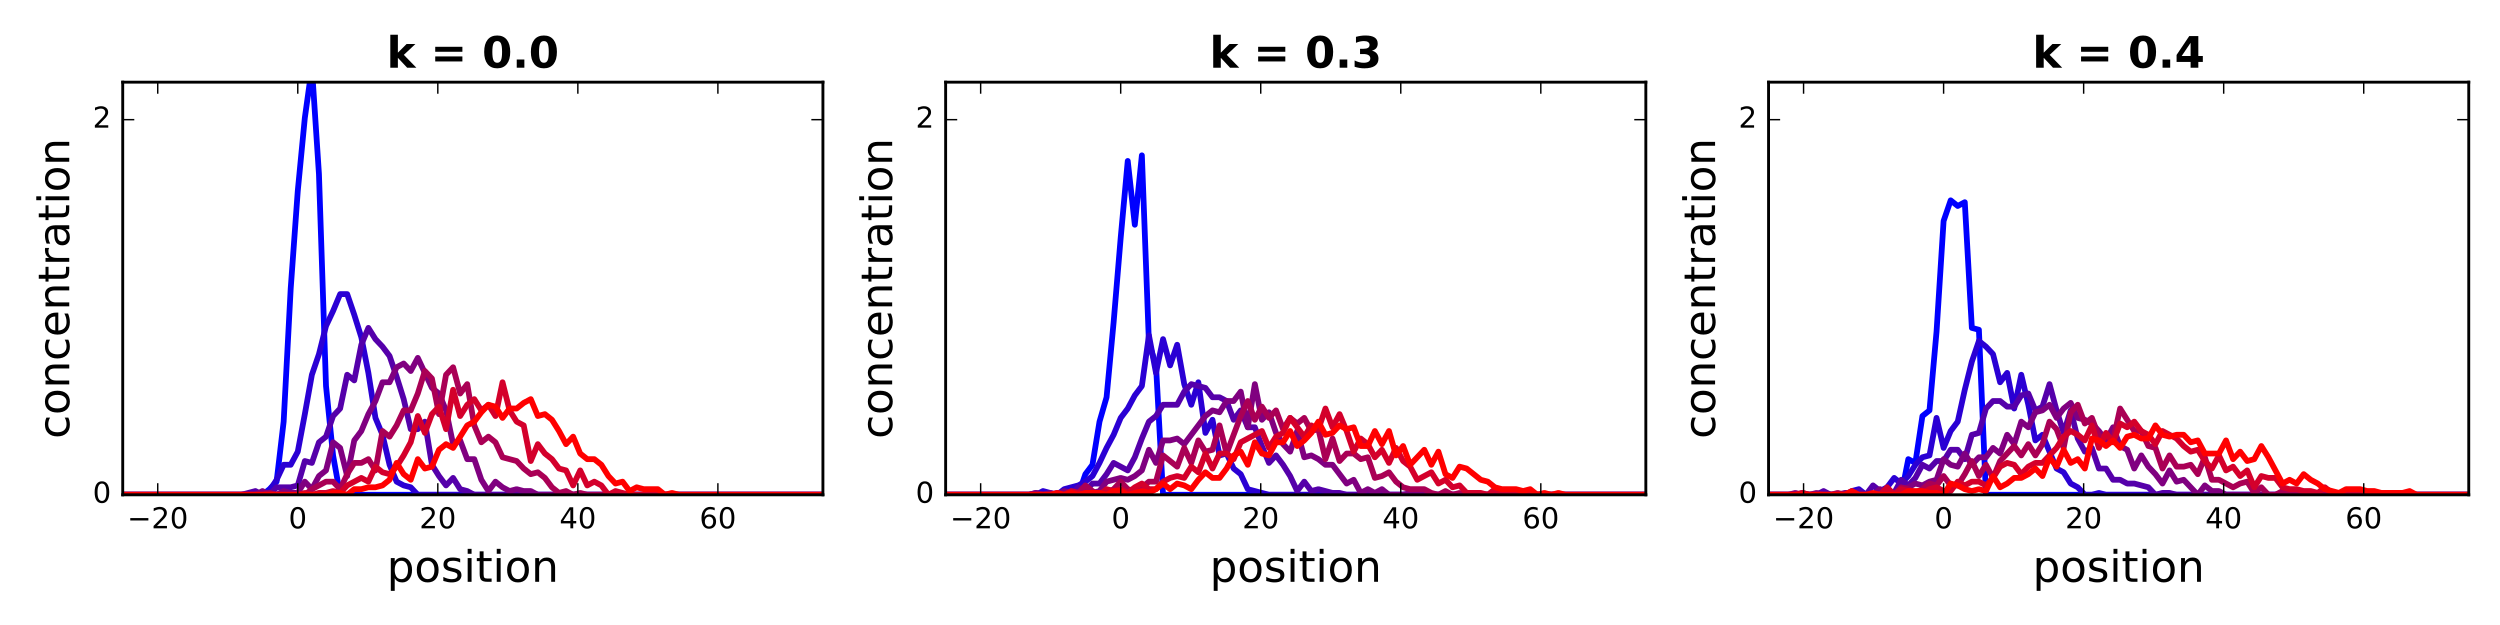 <?xml version="1.0" encoding="utf-8" standalone="no"?>
<!DOCTYPE svg PUBLIC "-//W3C//DTD SVG 1.1//EN"
  "http://www.w3.org/Graphics/SVG/1.1/DTD/svg11.dtd">
<!-- Created with matplotlib (http://matplotlib.org/) -->
<svg height="216pt" version="1.1" viewBox="0 0 864 216" width="864pt" xmlns="http://www.w3.org/2000/svg" xmlns:xlink="http://www.w3.org/1999/xlink">
 <defs>
  <style type="text/css">
*{stroke-linecap:butt;stroke-linejoin:round;stroke-miterlimit:100000;}
  </style>
 </defs>
 <g id="figure_1">
  <g id="patch_1">
   <path d="M 0 216 
L 864 216 
L 864 0 
L 0 0 
z
" style="fill:#ffffff;"/>
  </g>
  <g id="axes_1">
   <g id="patch_2">
    <path d="M 42.413 171 
L 284.4 171 
L 284.4 28.4 
L 42.413 28.4 
z
" style="fill:#ffffff;"/>
   </g>
   <g id="line2d_1">
    <path clip-path="url(#p95b3f1382b)" d="M -1 171 
L 90.709 171 
L 93.149 169.056 
L 95.589 166.463 
L 98.029 145.723 
L 100.469 99.705 
L 102.909 66.002 
L 105.35 40.724 
L 107.79 23.225 
L 110.23 60.168 
L 112.67 133.408 
L 115.11 157.389 
L 117.55 171 
L 393.284 171 
L 393.284 171 
" style="fill:none;stroke:#0000ff;stroke-linecap:square;stroke-width:2.0;"/>
   </g>
   <g id="line2d_2">
    <path clip-path="url(#p95b3f1382b)" d="M -1 171 
L 85.829 171 
L 88.269 170.352 
L 90.709 171 
L 93.149 169.704 
L 95.589 165.815 
L 98.029 160.63 
L 100.469 160.63 
L 102.909 156.093 
L 105.35 143.13 
L 107.79 129.519 
L 110.23 122.39 
L 112.67 112.668 
L 115.11 107.482 
L 117.55 101.649 
L 119.99 101.649 
L 122.43 108.779 
L 124.871 116.556 
L 127.311 128.871 
L 129.751 144.426 
L 132.191 150.26 
L 134.631 160.63 
L 137.071 166.463 
L 139.511 167.759 
L 141.951 168.407 
L 144.392 171 
L 393.284 171 
L 393.284 171 
" style="fill:none;stroke:#2a00d4;stroke-linecap:square;stroke-width:2.0;"/>
   </g>
   <g id="line2d_3">
    <path clip-path="url(#p95b3f1382b)" d="M -1 171 
L 83.388 171 
L 88.269 169.704 
L 90.709 171 
L 93.149 171 
L 95.589 168.407 
L 100.469 168.407 
L 102.909 167.759 
L 105.35 159.334 
L 107.79 159.982 
L 110.23 152.852 
L 112.67 150.908 
L 115.11 143.778 
L 117.55 141.186 
L 119.99 129.519 
L 122.43 131.464 
L 124.871 119.149 
L 127.311 113.316 
L 129.751 117.205 
L 132.191 119.797 
L 134.631 123.038 
L 137.071 130.167 
L 139.511 137.945 
L 141.951 148.315 
L 144.392 148.315 
L 146.832 145.723 
L 149.272 160.63 
L 151.712 164.519 
L 154.152 167.759 
L 156.592 165.167 
L 159.032 169.056 
L 161.472 169.704 
L 163.912 171 
L 393.284 171 
L 393.284 171 
" style="fill:none;stroke:#5500aa;stroke-linecap:square;stroke-width:2.0;"/>
   </g>
   <g id="line2d_4">
    <path clip-path="url(#p95b3f1382b)" d="M -1 171 
L 88.269 171 
L 90.709 169.704 
L 93.149 171 
L 95.589 171 
L 98.029 169.704 
L 100.469 170.352 
L 102.909 170.352 
L 105.35 166.463 
L 107.79 169.056 
L 110.23 164.519 
L 112.67 162.574 
L 115.11 152.852 
L 117.55 154.797 
L 119.99 164.519 
L 122.43 152.204 
L 124.871 148.963 
L 127.311 143.13 
L 129.751 138.593 
L 132.191 132.112 
L 134.631 132.112 
L 137.071 126.927 
L 139.511 125.63 
L 141.951 128.223 
L 144.392 123.686 
L 149.272 134.056 
L 151.712 136.001 
L 154.152 141.834 
L 156.592 153.5 
L 159.032 152.204 
L 161.472 158.685 
L 163.912 158.685 
L 166.353 165.815 
L 168.793 169.704 
L 171.233 166.463 
L 173.673 168.407 
L 176.113 169.704 
L 178.553 169.056 
L 180.993 169.704 
L 183.434 169.704 
L 185.874 171 
L 393.284 171 
L 393.284 171 
" style="fill:none;stroke:#800080;stroke-linecap:square;stroke-width:2.0;"/>
   </g>
   <g id="line2d_5">
    <path clip-path="url(#p95b3f1382b)" d="M -1 171 
L 90.709 171 
L 93.149 170.352 
L 95.589 171 
L 105.35 171 
L 107.79 169.056 
L 112.67 166.463 
L 115.11 166.463 
L 117.55 169.056 
L 119.99 163.87 
L 122.43 159.982 
L 124.871 159.982 
L 127.311 158.685 
L 129.751 162.574 
L 132.191 148.963 
L 134.631 150.908 
L 137.071 147.019 
L 139.511 141.834 
L 141.951 141.834 
L 144.392 136.001 
L 146.832 128.223 
L 149.272 130.815 
L 151.712 143.13 
L 154.152 129.519 
L 156.592 126.927 
L 159.032 136.001 
L 161.472 132.76 
L 163.912 147.019 
L 166.353 152.852 
L 168.793 150.908 
L 171.233 152.852 
L 173.673 158.037 
L 178.553 159.334 
L 180.993 161.926 
L 183.434 163.87 
L 185.874 163.222 
L 188.314 165.167 
L 190.754 168.407 
L 193.194 170.352 
L 195.634 169.704 
L 198.074 171 
L 200.514 170.352 
L 202.954 171 
L 393.284 171 
L 393.284 171 
" style="fill:none;stroke:#aa0055;stroke-linecap:square;stroke-width:2.0;"/>
   </g>
   <g id="line2d_6">
    <path clip-path="url(#p95b3f1382b)" d="M -1 171 
L 102.909 171 
L 105.35 170.352 
L 107.79 171 
L 110.23 170.352 
L 112.67 170.352 
L 115.11 169.704 
L 117.55 170.352 
L 119.99 167.759 
L 124.871 165.167 
L 127.311 166.463 
L 129.751 161.278 
L 132.191 163.222 
L 134.631 163.87 
L 137.071 161.278 
L 139.511 157.389 
L 141.951 152.852 
L 144.392 143.778 
L 146.832 149.611 
L 149.272 143.13 
L 151.712 140.538 
L 154.152 148.315 
L 156.592 134.704 
L 159.032 143.778 
L 161.472 139.889 
L 163.912 137.945 
L 166.353 141.834 
L 168.793 139.889 
L 171.233 143.778 
L 173.673 132.112 
L 176.113 141.834 
L 178.553 145.723 
L 180.993 147.019 
L 183.434 159.334 
L 185.874 153.5 
L 188.314 156.741 
L 190.754 158.685 
L 193.194 161.926 
L 195.634 162.574 
L 198.074 167.759 
L 200.514 162.574 
L 202.954 167.759 
L 205.395 166.463 
L 207.835 167.759 
L 210.275 171 
L 212.715 169.704 
L 217.595 171 
L 393.284 171 
L 393.284 171 
" style="fill:none;stroke:#d4002b;stroke-linecap:square;stroke-width:2.0;"/>
   </g>
   <g id="line2d_7">
    <path clip-path="url(#p95b3f1382b)" d="M -1 171 
L 112.67 171 
L 115.11 170.352 
L 117.55 170.352 
L 119.99 171 
L 122.43 169.056 
L 124.871 169.056 
L 127.311 168.407 
L 129.751 168.407 
L 132.191 167.759 
L 134.631 165.815 
L 137.071 159.982 
L 139.511 163.87 
L 141.951 165.815 
L 144.392 158.685 
L 146.832 161.926 
L 149.272 161.278 
L 151.712 155.445 
L 154.152 153.5 
L 156.592 154.797 
L 161.472 147.019 
L 163.912 145.723 
L 166.353 142.482 
L 168.793 139.889 
L 171.233 140.538 
L 173.673 144.426 
L 176.113 141.186 
L 178.553 141.186 
L 180.993 139.241 
L 183.434 137.945 
L 185.874 143.778 
L 188.314 143.13 
L 190.754 145.074 
L 193.194 148.963 
L 195.634 153.5 
L 198.074 150.908 
L 200.514 156.741 
L 202.954 158.685 
L 205.395 158.685 
L 207.835 160.63 
L 210.275 164.519 
L 212.715 167.111 
L 215.155 166.463 
L 217.595 169.704 
L 220.035 168.407 
L 222.476 169.056 
L 227.356 169.056 
L 229.796 171 
L 232.236 170.352 
L 234.676 171 
L 393.284 171 
L 393.284 171 
" style="fill:none;stroke:#ff0000;stroke-linecap:square;stroke-width:2.0;"/>
   </g>
   <g id="patch_3">
    <path d="M 42.413 28.4 
L 284.4 28.4 
" style="fill:none;stroke:#000000;stroke-linecap:square;stroke-linejoin:miter;"/>
   </g>
   <g id="patch_4">
    <path d="M 284.4 171 
L 284.4 28.4 
" style="fill:none;stroke:#000000;stroke-linecap:square;stroke-linejoin:miter;"/>
   </g>
   <g id="patch_5">
    <path d="M 42.413 171 
L 284.4 171 
" style="fill:none;stroke:#000000;stroke-linecap:square;stroke-linejoin:miter;"/>
   </g>
   <g id="patch_6">
    <path d="M 42.413 171 
L 42.413 28.4 
" style="fill:none;stroke:#000000;stroke-linecap:square;stroke-linejoin:miter;"/>
   </g>
   <g id="matplotlib.axis_1">
    <g id="xtick_1">
     <g id="line2d_8">
      <defs>
       <path d="M 0 0 
L 0 -4 
" id="mcbfe7b1809" style="stroke:#000000;stroke-width:0.5;"/>
      </defs>
      <g>
       <use style="stroke:#000000;stroke-width:0.5;" x="54.512" xlink:href="#mcbfe7b1809" y="171.0"/>
      </g>
     </g>
     <g id="line2d_9">
      <defs>
       <path d="M 0 0 
L 0 4 
" id="m799fc8881d" style="stroke:#000000;stroke-width:0.5;"/>
      </defs>
      <g>
       <use style="stroke:#000000;stroke-width:0.5;" x="54.512" xlink:href="#m799fc8881d" y="28.4"/>
      </g>
     </g>
     <g id="text_1">
      <!-- −20 -->
      <defs>
       <path d="M 10.594 35.5 
L 73.188 35.5 
L 73.188 27.203 
L 10.594 27.203 
z
" id="BitstreamVeraSans-Roman-2212"/>
       <path d="M 19.188 8.297 
L 53.609 8.297 
L 53.609 0 
L 7.328 0 
L 7.328 8.297 
Q 12.938 14.109 22.625 23.891 
Q 32.328 33.688 34.812 36.531 
Q 39.547 41.844 41.422 45.531 
Q 43.312 49.219 43.312 52.781 
Q 43.312 58.594 39.234 62.25 
Q 35.156 65.922 28.609 65.922 
Q 23.969 65.922 18.812 64.312 
Q 13.672 62.703 7.812 59.422 
L 7.812 69.391 
Q 13.766 71.781 18.938 73 
Q 24.125 74.219 28.422 74.219 
Q 39.75 74.219 46.484 68.547 
Q 53.219 62.891 53.219 53.422 
Q 53.219 48.922 51.531 44.891 
Q 49.859 40.875 45.406 35.406 
Q 44.188 33.984 37.641 27.219 
Q 31.109 20.453 19.188 8.297 
" id="BitstreamVeraSans-Roman-32"/>
       <path d="M 31.781 66.406 
Q 24.172 66.406 20.328 58.906 
Q 16.5 51.422 16.5 36.375 
Q 16.5 21.391 20.328 13.891 
Q 24.172 6.391 31.781 6.391 
Q 39.453 6.391 43.281 13.891 
Q 47.125 21.391 47.125 36.375 
Q 47.125 51.422 43.281 58.906 
Q 39.453 66.406 31.781 66.406 
M 31.781 74.219 
Q 44.047 74.219 50.516 64.516 
Q 56.984 54.828 56.984 36.375 
Q 56.984 17.969 50.516 8.266 
Q 44.047 -1.422 31.781 -1.422 
Q 19.531 -1.422 13.062 8.266 
Q 6.594 17.969 6.594 36.375 
Q 6.594 54.828 13.062 64.516 
Q 19.531 74.219 31.781 74.219 
" id="BitstreamVeraSans-Roman-30"/>
      </defs>
      <g transform="translate(43.96 182.598)scale(0.1 -0.1)">
       <use xlink:href="#BitstreamVeraSans-Roman-2212"/>
       <use x="83.789" xlink:href="#BitstreamVeraSans-Roman-32"/>
       <use x="147.412" xlink:href="#BitstreamVeraSans-Roman-30"/>
      </g>
     </g>
    </g>
    <g id="xtick_2">
     <g id="line2d_10">
      <g>
       <use style="stroke:#000000;stroke-width:0.5;" x="102.909" xlink:href="#mcbfe7b1809" y="171.0"/>
      </g>
     </g>
     <g id="line2d_11">
      <g>
       <use style="stroke:#000000;stroke-width:0.5;" x="102.909" xlink:href="#m799fc8881d" y="28.4"/>
      </g>
     </g>
     <g id="text_2">
      <!-- 0 -->
      <g transform="translate(99.728 182.598)scale(0.1 -0.1)">
       <use xlink:href="#BitstreamVeraSans-Roman-30"/>
      </g>
     </g>
    </g>
    <g id="xtick_3">
     <g id="line2d_12">
      <g>
       <use style="stroke:#000000;stroke-width:0.5;" x="151.307" xlink:href="#mcbfe7b1809" y="171.0"/>
      </g>
     </g>
     <g id="line2d_13">
      <g>
       <use style="stroke:#000000;stroke-width:0.5;" x="151.307" xlink:href="#m799fc8881d" y="28.4"/>
      </g>
     </g>
     <g id="text_3">
      <!-- 20 -->
      <g transform="translate(144.944 182.598)scale(0.1 -0.1)">
       <use xlink:href="#BitstreamVeraSans-Roman-32"/>
       <use x="63.623" xlink:href="#BitstreamVeraSans-Roman-30"/>
      </g>
     </g>
    </g>
    <g id="xtick_4">
     <g id="line2d_14">
      <g>
       <use style="stroke:#000000;stroke-width:0.5;" x="199.704" xlink:href="#mcbfe7b1809" y="171.0"/>
      </g>
     </g>
     <g id="line2d_15">
      <g>
       <use style="stroke:#000000;stroke-width:0.5;" x="199.704" xlink:href="#m799fc8881d" y="28.4"/>
      </g>
     </g>
     <g id="text_4">
      <!-- 40 -->
      <defs>
       <path d="M 37.797 64.312 
L 12.891 25.391 
L 37.797 25.391 
z
M 35.203 72.906 
L 47.609 72.906 
L 47.609 25.391 
L 58.016 25.391 
L 58.016 17.188 
L 47.609 17.188 
L 47.609 0 
L 37.797 0 
L 37.797 17.188 
L 4.891 17.188 
L 4.891 26.703 
z
" id="BitstreamVeraSans-Roman-34"/>
      </defs>
      <g transform="translate(193.342 182.598)scale(0.1 -0.1)">
       <use xlink:href="#BitstreamVeraSans-Roman-34"/>
       <use x="63.623" xlink:href="#BitstreamVeraSans-Roman-30"/>
      </g>
     </g>
    </g>
    <g id="xtick_5">
     <g id="line2d_16">
      <g>
       <use style="stroke:#000000;stroke-width:0.5;" x="248.102" xlink:href="#mcbfe7b1809" y="171.0"/>
      </g>
     </g>
     <g id="line2d_17">
      <g>
       <use style="stroke:#000000;stroke-width:0.5;" x="248.102" xlink:href="#m799fc8881d" y="28.4"/>
      </g>
     </g>
     <g id="text_5">
      <!-- 60 -->
      <defs>
       <path d="M 33.016 40.375 
Q 26.375 40.375 22.484 35.828 
Q 18.609 31.297 18.609 23.391 
Q 18.609 15.531 22.484 10.953 
Q 26.375 6.391 33.016 6.391 
Q 39.656 6.391 43.531 10.953 
Q 47.406 15.531 47.406 23.391 
Q 47.406 31.297 43.531 35.828 
Q 39.656 40.375 33.016 40.375 
M 52.594 71.297 
L 52.594 62.312 
Q 48.875 64.062 45.094 64.984 
Q 41.312 65.922 37.594 65.922 
Q 27.828 65.922 22.672 59.328 
Q 17.531 52.734 16.797 39.406 
Q 19.672 43.656 24.016 45.922 
Q 28.375 48.188 33.594 48.188 
Q 44.578 48.188 50.953 41.516 
Q 57.328 34.859 57.328 23.391 
Q 57.328 12.156 50.688 5.359 
Q 44.047 -1.422 33.016 -1.422 
Q 20.359 -1.422 13.672 8.266 
Q 6.984 17.969 6.984 36.375 
Q 6.984 53.656 15.188 63.938 
Q 23.391 74.219 37.203 74.219 
Q 40.922 74.219 44.703 73.484 
Q 48.484 72.75 52.594 71.297 
" id="BitstreamVeraSans-Roman-36"/>
      </defs>
      <g transform="translate(241.739 182.598)scale(0.1 -0.1)">
       <use xlink:href="#BitstreamVeraSans-Roman-36"/>
       <use x="63.623" xlink:href="#BitstreamVeraSans-Roman-30"/>
      </g>
     </g>
    </g>
    <g id="text_6">
     <!-- position -->
     <defs>
      <path d="M 54.891 33.016 
L 54.891 0 
L 45.906 0 
L 45.906 32.719 
Q 45.906 40.484 42.875 44.328 
Q 39.844 48.188 33.797 48.188 
Q 26.516 48.188 22.312 43.547 
Q 18.109 38.922 18.109 30.906 
L 18.109 0 
L 9.078 0 
L 9.078 54.688 
L 18.109 54.688 
L 18.109 46.188 
Q 21.344 51.125 25.703 53.562 
Q 30.078 56 35.797 56 
Q 45.219 56 50.047 50.172 
Q 54.891 44.344 54.891 33.016 
" id="BitstreamVeraSans-Roman-6e"/>
      <path d="M 30.609 48.391 
Q 23.391 48.391 19.188 42.75 
Q 14.984 37.109 14.984 27.297 
Q 14.984 17.484 19.156 11.844 
Q 23.344 6.203 30.609 6.203 
Q 37.797 6.203 41.984 11.859 
Q 46.188 17.531 46.188 27.297 
Q 46.188 37.016 41.984 42.703 
Q 37.797 48.391 30.609 48.391 
M 30.609 56 
Q 42.328 56 49.016 48.375 
Q 55.719 40.766 55.719 27.297 
Q 55.719 13.875 49.016 6.219 
Q 42.328 -1.422 30.609 -1.422 
Q 18.844 -1.422 12.172 6.219 
Q 5.516 13.875 5.516 27.297 
Q 5.516 40.766 12.172 48.375 
Q 18.844 56 30.609 56 
" id="BitstreamVeraSans-Roman-6f"/>
      <path d="M 9.422 54.688 
L 18.406 54.688 
L 18.406 0 
L 9.422 0 
z
M 9.422 75.984 
L 18.406 75.984 
L 18.406 64.594 
L 9.422 64.594 
z
" id="BitstreamVeraSans-Roman-69"/>
      <path d="M 18.312 70.219 
L 18.312 54.688 
L 36.812 54.688 
L 36.812 47.703 
L 18.312 47.703 
L 18.312 18.016 
Q 18.312 11.328 20.141 9.422 
Q 21.969 7.516 27.594 7.516 
L 36.812 7.516 
L 36.812 0 
L 27.594 0 
Q 17.188 0 13.234 3.875 
Q 9.281 7.766 9.281 18.016 
L 9.281 47.703 
L 2.688 47.703 
L 2.688 54.688 
L 9.281 54.688 
L 9.281 70.219 
z
" id="BitstreamVeraSans-Roman-74"/>
      <path d="M 44.281 53.078 
L 44.281 44.578 
Q 40.484 46.531 36.375 47.5 
Q 32.281 48.484 27.875 48.484 
Q 21.188 48.484 17.844 46.438 
Q 14.5 44.391 14.5 40.281 
Q 14.5 37.156 16.891 35.375 
Q 19.281 33.594 26.516 31.984 
L 29.594 31.297 
Q 39.156 29.25 43.188 25.516 
Q 47.219 21.781 47.219 15.094 
Q 47.219 7.469 41.188 3.016 
Q 35.156 -1.422 24.609 -1.422 
Q 20.219 -1.422 15.453 -0.562 
Q 10.688 0.297 5.422 2 
L 5.422 11.281 
Q 10.406 8.688 15.234 7.391 
Q 20.062 6.109 24.812 6.109 
Q 31.156 6.109 34.562 8.281 
Q 37.984 10.453 37.984 14.406 
Q 37.984 18.062 35.516 20.016 
Q 33.062 21.969 24.703 23.781 
L 21.578 24.516 
Q 13.234 26.266 9.516 29.906 
Q 5.812 33.547 5.812 39.891 
Q 5.812 47.609 11.281 51.797 
Q 16.75 56 26.812 56 
Q 31.781 56 36.172 55.266 
Q 40.578 54.547 44.281 53.078 
" id="BitstreamVeraSans-Roman-73"/>
      <path d="M 18.109 8.203 
L 18.109 -20.797 
L 9.078 -20.797 
L 9.078 54.688 
L 18.109 54.688 
L 18.109 46.391 
Q 20.953 51.266 25.266 53.625 
Q 29.594 56 35.594 56 
Q 45.562 56 51.781 48.094 
Q 58.016 40.188 58.016 27.297 
Q 58.016 14.406 51.781 6.484 
Q 45.562 -1.422 35.594 -1.422 
Q 29.594 -1.422 25.266 0.953 
Q 20.953 3.328 18.109 8.203 
M 48.688 27.297 
Q 48.688 37.203 44.609 42.844 
Q 40.531 48.484 33.406 48.484 
Q 26.266 48.484 22.188 42.844 
Q 18.109 37.203 18.109 27.297 
Q 18.109 17.391 22.188 11.75 
Q 26.266 6.109 33.406 6.109 
Q 40.531 6.109 44.609 11.75 
Q 48.688 17.391 48.688 27.297 
" id="BitstreamVeraSans-Roman-70"/>
     </defs>
     <g transform="translate(133.699 201.076)scale(0.15 -0.15)">
      <use xlink:href="#BitstreamVeraSans-Roman-70"/>
      <use x="63.477" xlink:href="#BitstreamVeraSans-Roman-6f"/>
      <use x="124.658" xlink:href="#BitstreamVeraSans-Roman-73"/>
      <use x="176.758" xlink:href="#BitstreamVeraSans-Roman-69"/>
      <use x="204.541" xlink:href="#BitstreamVeraSans-Roman-74"/>
      <use x="243.75" xlink:href="#BitstreamVeraSans-Roman-69"/>
      <use x="271.533" xlink:href="#BitstreamVeraSans-Roman-6f"/>
      <use x="332.715" xlink:href="#BitstreamVeraSans-Roman-6e"/>
     </g>
    </g>
   </g>
   <g id="matplotlib.axis_2">
    <g id="ytick_1">
     <g id="line2d_18">
      <defs>
       <path d="M 0 0 
L 4 0 
" id="md603ef937d" style="stroke:#000000;stroke-width:0.5;"/>
      </defs>
      <g>
       <use style="stroke:#000000;stroke-width:0.5;" x="42.413" xlink:href="#md603ef937d" y="171.0"/>
      </g>
     </g>
     <g id="line2d_19">
      <defs>
       <path d="M 0 0 
L -4 0 
" id="mb659feeb2f" style="stroke:#000000;stroke-width:0.5;"/>
      </defs>
      <g>
       <use style="stroke:#000000;stroke-width:0.5;" x="284.4" xlink:href="#mb659feeb2f" y="171.0"/>
      </g>
     </g>
     <g id="text_7">
      <!-- 0 -->
      <g transform="translate(32.05 173.759)scale(0.1 -0.1)">
       <use xlink:href="#BitstreamVeraSans-Roman-30"/>
      </g>
     </g>
    </g>
    <g id="ytick_2">
     <g id="line2d_20">
      <g>
       <use style="stroke:#000000;stroke-width:0.5;" x="42.413" xlink:href="#md603ef937d" y="41.364"/>
      </g>
     </g>
     <g id="line2d_21">
      <g>
       <use style="stroke:#000000;stroke-width:0.5;" x="284.4" xlink:href="#mb659feeb2f" y="41.364"/>
      </g>
     </g>
     <g id="text_8">
      <!-- 2 -->
      <g transform="translate(32.05 44.123)scale(0.1 -0.1)">
       <use xlink:href="#BitstreamVeraSans-Roman-32"/>
      </g>
     </g>
    </g>
    <g id="text_9">
     <!-- concentration -->
     <defs>
      <path d="M 56.203 29.594 
L 56.203 25.203 
L 14.891 25.203 
Q 15.484 15.922 20.484 11.062 
Q 25.484 6.203 34.422 6.203 
Q 39.594 6.203 44.453 7.469 
Q 49.312 8.734 54.109 11.281 
L 54.109 2.781 
Q 49.266 0.734 44.188 -0.344 
Q 39.109 -1.422 33.891 -1.422 
Q 20.797 -1.422 13.156 6.188 
Q 5.516 13.812 5.516 26.812 
Q 5.516 40.234 12.766 48.109 
Q 20.016 56 32.328 56 
Q 43.359 56 49.781 48.891 
Q 56.203 41.797 56.203 29.594 
M 47.219 32.234 
Q 47.125 39.594 43.094 43.984 
Q 39.062 48.391 32.422 48.391 
Q 24.906 48.391 20.391 44.141 
Q 15.875 39.891 15.188 32.172 
z
" id="BitstreamVeraSans-Roman-65"/>
      <path d="M 34.281 27.484 
Q 23.391 27.484 19.188 25 
Q 14.984 22.516 14.984 16.5 
Q 14.984 11.719 18.141 8.906 
Q 21.297 6.109 26.703 6.109 
Q 34.188 6.109 38.703 11.406 
Q 43.219 16.703 43.219 25.484 
L 43.219 27.484 
z
M 52.203 31.203 
L 52.203 0 
L 43.219 0 
L 43.219 8.297 
Q 40.141 3.328 35.547 0.953 
Q 30.953 -1.422 24.312 -1.422 
Q 15.922 -1.422 10.953 3.297 
Q 6 8.016 6 15.922 
Q 6 25.141 12.172 29.828 
Q 18.359 34.516 30.609 34.516 
L 43.219 34.516 
L 43.219 35.406 
Q 43.219 41.609 39.141 45 
Q 35.062 48.391 27.688 48.391 
Q 23 48.391 18.547 47.266 
Q 14.109 46.141 10.016 43.891 
L 10.016 52.203 
Q 14.938 54.109 19.578 55.047 
Q 24.219 56 28.609 56 
Q 40.484 56 46.344 49.844 
Q 52.203 43.703 52.203 31.203 
" id="BitstreamVeraSans-Roman-61"/>
      <path d="M 41.109 46.297 
Q 39.594 47.172 37.812 47.578 
Q 36.031 48 33.891 48 
Q 26.266 48 22.188 43.047 
Q 18.109 38.094 18.109 28.812 
L 18.109 0 
L 9.078 0 
L 9.078 54.688 
L 18.109 54.688 
L 18.109 46.188 
Q 20.953 51.172 25.484 53.578 
Q 30.031 56 36.531 56 
Q 37.453 56 38.578 55.875 
Q 39.703 55.766 41.062 55.516 
z
" id="BitstreamVeraSans-Roman-72"/>
      <path d="M 48.781 52.594 
L 48.781 44.188 
Q 44.969 46.297 41.141 47.344 
Q 37.312 48.391 33.406 48.391 
Q 24.656 48.391 19.812 42.844 
Q 14.984 37.312 14.984 27.297 
Q 14.984 17.281 19.812 11.734 
Q 24.656 6.203 33.406 6.203 
Q 37.312 6.203 41.141 7.25 
Q 44.969 8.297 48.781 10.406 
L 48.781 2.094 
Q 45.016 0.344 40.984 -0.531 
Q 36.969 -1.422 32.422 -1.422 
Q 20.062 -1.422 12.781 6.344 
Q 5.516 14.109 5.516 27.297 
Q 5.516 40.672 12.859 48.328 
Q 20.219 56 33.016 56 
Q 37.156 56 41.109 55.141 
Q 45.062 54.297 48.781 52.594 
" id="BitstreamVeraSans-Roman-63"/>
     </defs>
     <g transform="translate(23.93 151.643)rotate(-90.0)scale(0.15 -0.15)">
      <use xlink:href="#BitstreamVeraSans-Roman-63"/>
      <use x="54.98" xlink:href="#BitstreamVeraSans-Roman-6f"/>
      <use x="116.162" xlink:href="#BitstreamVeraSans-Roman-6e"/>
      <use x="179.541" xlink:href="#BitstreamVeraSans-Roman-63"/>
      <use x="234.521" xlink:href="#BitstreamVeraSans-Roman-65"/>
      <use x="296.045" xlink:href="#BitstreamVeraSans-Roman-6e"/>
      <use x="359.424" xlink:href="#BitstreamVeraSans-Roman-74"/>
      <use x="398.633" xlink:href="#BitstreamVeraSans-Roman-72"/>
      <use x="439.746" xlink:href="#BitstreamVeraSans-Roman-61"/>
      <use x="501.025" xlink:href="#BitstreamVeraSans-Roman-74"/>
      <use x="540.234" xlink:href="#BitstreamVeraSans-Roman-69"/>
      <use x="568.018" xlink:href="#BitstreamVeraSans-Roman-6f"/>
      <use x="629.199" xlink:href="#BitstreamVeraSans-Roman-6e"/>
     </g>
    </g>
   </g>
   <g id="text_10">
    <!-- k = 0.0 -->
    <defs>
     <path d="M 8.406 75.984 
L 25.875 75.984 
L 25.875 34.625 
L 46 54.688 
L 66.312 54.688 
L 39.594 29.594 
L 68.406 0 
L 47.219 0 
L 25.875 22.797 
L 25.875 0 
L 8.406 0 
z
" id="BitstreamVeraSans-Bold-6b"/>
     <path d="M 10.594 48.188 
L 73.188 48.188 
L 73.188 36.719 
L 10.594 36.719 
z
M 10.594 25.984 
L 73.188 25.984 
L 73.188 14.406 
L 10.594 14.406 
z
" id="BitstreamVeraSans-Bold-3d"/>
     <path d="M 10.203 18.891 
L 27.781 18.891 
L 27.781 0 
L 10.203 0 
z
" id="BitstreamVeraSans-Bold-2e"/>
     <path d="M 46 36.531 
Q 46 50.203 43.438 55.781 
Q 40.875 61.375 34.812 61.375 
Q 28.766 61.375 26.172 55.781 
Q 23.578 50.203 23.578 36.531 
Q 23.578 22.703 26.172 17.031 
Q 28.766 11.375 34.812 11.375 
Q 40.828 11.375 43.406 17.031 
Q 46 22.703 46 36.531 
M 64.797 36.375 
Q 64.797 18.266 56.984 8.422 
Q 49.172 -1.422 34.812 -1.422 
Q 20.406 -1.422 12.594 8.422 
Q 4.781 18.266 4.781 36.375 
Q 4.781 54.547 12.594 64.375 
Q 20.406 74.219 34.812 74.219 
Q 49.172 74.219 56.984 64.375 
Q 64.797 54.547 64.797 36.375 
" id="BitstreamVeraSans-Bold-30"/>
     <path id="BitstreamVeraSans-Bold-20"/>
    </defs>
    <g transform="translate(133.627 23.4)scale(0.15 -0.15)">
     <use xlink:href="#BitstreamVeraSans-Bold-6b"/>
     <use x="66.504" xlink:href="#BitstreamVeraSans-Bold-20"/>
     <use x="101.318" xlink:href="#BitstreamVeraSans-Bold-3d"/>
     <use x="185.107" xlink:href="#BitstreamVeraSans-Bold-20"/>
     <use x="219.922" xlink:href="#BitstreamVeraSans-Bold-30"/>
     <use x="289.502" xlink:href="#BitstreamVeraSans-Bold-2e"/>
     <use x="327.49" xlink:href="#BitstreamVeraSans-Bold-30"/>
    </g>
   </g>
  </g>
  <g id="axes_2">
   <g id="patch_7">
    <path d="M 326.812 171 
L 568.8 171 
L 568.8 28.4 
L 326.812 28.4 
z
" style="fill:#ffffff;"/>
   </g>
   <g id="line2d_22">
    <path clip-path="url(#pb3ca93d34c)" d="M 96.934 171 
L 372.669 171 
L 375.109 163.87 
L 377.549 160.63 
L 379.989 145.723 
L 382.429 137.297 
L 384.869 111.371 
L 387.309 82.205 
L 389.75 55.631 
L 392.19 77.668 
L 394.63 53.687 
L 397.07 118.501 
L 399.51 126.278 
L 401.95 171 
L 677.684 171 
L 677.684 171 
" style="fill:none;stroke:#0000ff;stroke-linecap:square;stroke-width:2.0;"/>
   </g>
   <g id="line2d_23">
    <path clip-path="url(#pb3ca93d34c)" d="M 96.934 171 
L 358.028 171 
L 360.468 169.704 
L 365.348 171 
L 367.788 169.056 
L 372.669 167.759 
L 375.109 166.463 
L 377.549 164.519 
L 379.989 159.982 
L 382.429 154.797 
L 384.869 150.26 
L 387.309 144.426 
L 389.75 141.186 
L 392.19 136.649 
L 394.63 133.408 
L 397.07 115.908 
L 399.51 128.871 
L 401.95 117.205 
L 404.39 126.278 
L 406.83 119.149 
L 409.271 132.76 
L 411.711 139.889 
L 414.151 132.112 
L 416.591 149.611 
L 419.031 145.074 
L 421.471 157.389 
L 423.911 156.741 
L 426.351 161.926 
L 428.791 163.87 
L 431.232 169.056 
L 438.552 171 
L 677.684 171 
L 677.684 171 
" style="fill:none;stroke:#2a00d4;stroke-linecap:square;stroke-width:2.0;"/>
   </g>
   <g id="line2d_24">
    <path clip-path="url(#pb3ca93d34c)" d="M 96.934 171 
L 355.588 171 
L 358.028 170.352 
L 360.468 171 
L 362.908 171 
L 365.348 170.352 
L 367.788 170.352 
L 370.228 171 
L 372.669 168.407 
L 375.109 169.704 
L 377.549 167.111 
L 379.989 167.111 
L 382.429 163.87 
L 384.869 159.982 
L 389.75 162.574 
L 392.19 158.037 
L 394.63 151.556 
L 397.07 145.723 
L 399.51 143.778 
L 401.95 139.889 
L 406.83 139.889 
L 409.271 135.352 
L 411.711 132.76 
L 416.591 134.056 
L 419.031 137.297 
L 421.471 137.297 
L 423.911 138.593 
L 426.351 145.074 
L 428.791 141.834 
L 431.232 147.667 
L 433.672 147.667 
L 436.112 154.148 
L 438.552 159.982 
L 440.992 157.389 
L 443.432 160.63 
L 445.872 164.519 
L 448.312 169.704 
L 450.753 166.463 
L 453.193 169.704 
L 455.633 169.056 
L 460.513 170.352 
L 462.953 170.352 
L 465.393 171 
L 677.684 171 
L 677.684 171 
" style="fill:none;stroke:#5500aa;stroke-linecap:square;stroke-width:2.0;"/>
   </g>
   <g id="line2d_25">
    <path clip-path="url(#pb3ca93d34c)" d="M 96.934 171 
L 355.588 171 
L 358.028 170.352 
L 360.468 171 
L 362.908 170.352 
L 365.348 171 
L 367.788 169.704 
L 370.228 170.352 
L 372.669 170.352 
L 375.109 169.704 
L 377.549 170.352 
L 379.989 169.704 
L 382.429 166.463 
L 387.309 165.167 
L 389.75 165.815 
L 392.19 164.519 
L 394.63 162.574 
L 397.07 155.445 
L 399.51 159.982 
L 401.95 152.204 
L 404.39 152.204 
L 406.83 151.556 
L 409.271 153.5 
L 416.591 143.778 
L 419.031 141.834 
L 421.471 142.482 
L 423.911 138.593 
L 426.351 138.593 
L 428.791 135.352 
L 431.232 147.667 
L 433.672 132.76 
L 436.112 145.074 
L 438.552 142.482 
L 440.992 149.611 
L 443.432 153.5 
L 445.872 156.093 
L 448.312 148.963 
L 450.753 158.037 
L 453.193 157.389 
L 455.633 158.685 
L 458.073 160.63 
L 460.513 160.63 
L 465.393 167.111 
L 467.834 165.815 
L 470.274 170.352 
L 472.714 169.056 
L 475.154 170.352 
L 477.594 169.056 
L 480.034 171 
L 484.914 171 
L 487.354 170.352 
L 489.795 171 
L 492.235 170.352 
L 494.675 171 
L 677.684 171 
L 677.684 171 
" style="fill:none;stroke:#800080;stroke-linecap:square;stroke-width:2.0;"/>
   </g>
   <g id="line2d_26">
    <path clip-path="url(#pb3ca93d34c)" d="M 96.934 171 
L 367.788 171 
L 370.228 170.352 
L 372.669 170.352 
L 375.109 167.759 
L 377.549 169.704 
L 379.989 171 
L 382.429 170.352 
L 384.869 169.056 
L 387.309 166.463 
L 389.75 169.056 
L 392.19 169.704 
L 394.63 168.407 
L 397.07 166.463 
L 399.51 166.463 
L 401.95 157.389 
L 406.83 161.278 
L 409.271 154.797 
L 411.711 159.982 
L 414.151 152.204 
L 416.591 156.093 
L 419.031 155.445 
L 421.471 147.019 
L 423.911 156.741 
L 428.791 143.778 
L 431.232 138.593 
L 433.672 145.074 
L 436.112 140.538 
L 438.552 144.426 
L 440.992 141.834 
L 443.432 148.315 
L 445.872 144.426 
L 448.312 146.371 
L 450.753 144.426 
L 453.193 148.963 
L 455.633 148.315 
L 458.073 158.685 
L 460.513 151.556 
L 462.953 159.334 
L 465.393 156.741 
L 467.834 156.741 
L 470.274 158.685 
L 472.714 158.037 
L 475.154 165.167 
L 477.594 164.519 
L 480.034 163.222 
L 482.474 166.463 
L 484.914 168.407 
L 487.354 169.056 
L 492.235 169.056 
L 494.675 170.352 
L 497.115 171 
L 499.555 169.704 
L 501.995 171 
L 504.435 170.352 
L 506.875 171 
L 677.684 171 
L 677.684 171 
" style="fill:none;stroke:#aa0055;stroke-linecap:square;stroke-width:2.0;"/>
   </g>
   <g id="line2d_27">
    <path clip-path="url(#pb3ca93d34c)" d="M 96.934 171 
L 367.788 171 
L 370.228 169.704 
L 375.109 171 
L 379.989 171 
L 382.429 169.056 
L 384.869 169.704 
L 387.309 169.056 
L 389.75 170.352 
L 392.19 168.407 
L 394.63 167.111 
L 397.07 169.056 
L 399.51 169.056 
L 401.95 166.463 
L 404.39 165.167 
L 406.83 164.519 
L 409.271 165.167 
L 411.711 161.278 
L 414.151 163.222 
L 416.591 156.741 
L 419.031 161.926 
L 421.471 156.741 
L 423.911 156.741 
L 426.351 158.685 
L 428.791 152.852 
L 436.112 148.963 
L 438.552 154.797 
L 440.992 150.908 
L 443.432 149.611 
L 445.872 144.426 
L 450.753 150.908 
L 453.193 147.019 
L 455.633 148.315 
L 458.073 141.186 
L 460.513 147.667 
L 462.953 143.13 
L 465.393 148.963 
L 467.834 156.093 
L 470.274 151.556 
L 472.714 153.5 
L 475.154 158.037 
L 477.594 155.445 
L 480.034 159.982 
L 482.474 154.797 
L 484.914 159.334 
L 487.354 161.278 
L 489.795 165.815 
L 494.675 163.222 
L 497.115 167.111 
L 499.555 165.815 
L 501.995 168.407 
L 504.435 167.759 
L 506.875 170.352 
L 511.756 170.352 
L 514.196 171 
L 516.636 169.056 
L 519.076 170.352 
L 521.516 171 
L 677.684 171 
L 677.684 171 
" style="fill:none;stroke:#d4002b;stroke-linecap:square;stroke-width:2.0;"/>
   </g>
   <g id="line2d_28">
    <path clip-path="url(#pb3ca93d34c)" d="M 96.934 171 
L 362.908 171 
L 365.348 170.352 
L 367.788 171 
L 370.228 170.352 
L 372.669 171 
L 375.109 170.352 
L 379.989 170.352 
L 382.429 171 
L 384.869 169.704 
L 387.309 169.704 
L 389.75 171 
L 394.63 169.704 
L 397.07 170.352 
L 399.51 169.056 
L 401.95 167.111 
L 404.39 169.056 
L 406.83 167.111 
L 409.271 167.759 
L 411.711 169.056 
L 414.151 165.815 
L 416.591 163.222 
L 419.031 165.167 
L 421.471 165.167 
L 423.911 161.926 
L 426.351 157.389 
L 428.791 156.093 
L 431.232 160.63 
L 433.672 152.852 
L 436.112 156.741 
L 438.552 157.389 
L 440.992 152.852 
L 443.432 152.852 
L 445.872 148.963 
L 448.312 154.148 
L 450.753 152.204 
L 453.193 149.611 
L 455.633 145.723 
L 458.073 150.26 
L 460.513 149.611 
L 462.953 147.019 
L 465.393 148.315 
L 467.834 147.667 
L 470.274 154.148 
L 472.714 154.148 
L 475.154 148.963 
L 477.594 153.5 
L 480.034 148.963 
L 482.474 157.389 
L 484.914 154.148 
L 487.354 160.63 
L 492.235 155.445 
L 494.675 160.63 
L 497.115 156.093 
L 499.555 163.87 
L 501.995 165.167 
L 504.435 161.278 
L 506.875 161.926 
L 511.756 165.815 
L 514.196 166.463 
L 516.636 168.407 
L 519.076 169.056 
L 523.956 169.056 
L 526.396 169.704 
L 528.837 169.056 
L 531.277 171 
L 533.717 170.352 
L 536.157 171 
L 538.597 170.352 
L 541.037 171 
L 677.684 171 
L 677.684 171 
" style="fill:none;stroke:#ff0000;stroke-linecap:square;stroke-width:2.0;"/>
   </g>
   <g id="patch_8">
    <path d="M 326.812 28.4 
L 568.8 28.4 
" style="fill:none;stroke:#000000;stroke-linecap:square;stroke-linejoin:miter;"/>
   </g>
   <g id="patch_9">
    <path d="M 568.8 171 
L 568.8 28.4 
" style="fill:none;stroke:#000000;stroke-linecap:square;stroke-linejoin:miter;"/>
   </g>
   <g id="patch_10">
    <path d="M 326.812 171 
L 568.8 171 
" style="fill:none;stroke:#000000;stroke-linecap:square;stroke-linejoin:miter;"/>
   </g>
   <g id="patch_11">
    <path d="M 326.812 171 
L 326.812 28.4 
" style="fill:none;stroke:#000000;stroke-linecap:square;stroke-linejoin:miter;"/>
   </g>
   <g id="matplotlib.axis_3">
    <g id="xtick_6">
     <g id="line2d_29">
      <g>
       <use style="stroke:#000000;stroke-width:0.5;" x="338.912" xlink:href="#mcbfe7b1809" y="171.0"/>
      </g>
     </g>
     <g id="line2d_30">
      <g>
       <use style="stroke:#000000;stroke-width:0.5;" x="338.912" xlink:href="#m799fc8881d" y="28.4"/>
      </g>
     </g>
     <g id="text_11">
      <!-- −20 -->
      <g transform="translate(328.36 182.598)scale(0.1 -0.1)">
       <use xlink:href="#BitstreamVeraSans-Roman-2212"/>
       <use x="83.789" xlink:href="#BitstreamVeraSans-Roman-32"/>
       <use x="147.412" xlink:href="#BitstreamVeraSans-Roman-30"/>
      </g>
     </g>
    </g>
    <g id="xtick_7">
     <g id="line2d_31">
      <g>
       <use style="stroke:#000000;stroke-width:0.5;" x="387.309" xlink:href="#mcbfe7b1809" y="171.0"/>
      </g>
     </g>
     <g id="line2d_32">
      <g>
       <use style="stroke:#000000;stroke-width:0.5;" x="387.309" xlink:href="#m799fc8881d" y="28.4"/>
      </g>
     </g>
     <g id="text_12">
      <!-- 0 -->
      <g transform="translate(384.128 182.598)scale(0.1 -0.1)">
       <use xlink:href="#BitstreamVeraSans-Roman-30"/>
      </g>
     </g>
    </g>
    <g id="xtick_8">
     <g id="line2d_33">
      <g>
       <use style="stroke:#000000;stroke-width:0.5;" x="435.707" xlink:href="#mcbfe7b1809" y="171.0"/>
      </g>
     </g>
     <g id="line2d_34">
      <g>
       <use style="stroke:#000000;stroke-width:0.5;" x="435.707" xlink:href="#m799fc8881d" y="28.4"/>
      </g>
     </g>
     <g id="text_13">
      <!-- 20 -->
      <g transform="translate(429.344 182.598)scale(0.1 -0.1)">
       <use xlink:href="#BitstreamVeraSans-Roman-32"/>
       <use x="63.623" xlink:href="#BitstreamVeraSans-Roman-30"/>
      </g>
     </g>
    </g>
    <g id="xtick_9">
     <g id="line2d_35">
      <g>
       <use style="stroke:#000000;stroke-width:0.5;" x="484.104" xlink:href="#mcbfe7b1809" y="171.0"/>
      </g>
     </g>
     <g id="line2d_36">
      <g>
       <use style="stroke:#000000;stroke-width:0.5;" x="484.104" xlink:href="#m799fc8881d" y="28.4"/>
      </g>
     </g>
     <g id="text_14">
      <!-- 40 -->
      <g transform="translate(477.742 182.598)scale(0.1 -0.1)">
       <use xlink:href="#BitstreamVeraSans-Roman-34"/>
       <use x="63.623" xlink:href="#BitstreamVeraSans-Roman-30"/>
      </g>
     </g>
    </g>
    <g id="xtick_10">
     <g id="line2d_37">
      <g>
       <use style="stroke:#000000;stroke-width:0.5;" x="532.502" xlink:href="#mcbfe7b1809" y="171.0"/>
      </g>
     </g>
     <g id="line2d_38">
      <g>
       <use style="stroke:#000000;stroke-width:0.5;" x="532.502" xlink:href="#m799fc8881d" y="28.4"/>
      </g>
     </g>
     <g id="text_15">
      <!-- 60 -->
      <g transform="translate(526.139 182.598)scale(0.1 -0.1)">
       <use xlink:href="#BitstreamVeraSans-Roman-36"/>
       <use x="63.623" xlink:href="#BitstreamVeraSans-Roman-30"/>
      </g>
     </g>
    </g>
    <g id="text_16">
     <!-- position -->
     <g transform="translate(418.099 201.076)scale(0.15 -0.15)">
      <use xlink:href="#BitstreamVeraSans-Roman-70"/>
      <use x="63.477" xlink:href="#BitstreamVeraSans-Roman-6f"/>
      <use x="124.658" xlink:href="#BitstreamVeraSans-Roman-73"/>
      <use x="176.758" xlink:href="#BitstreamVeraSans-Roman-69"/>
      <use x="204.541" xlink:href="#BitstreamVeraSans-Roman-74"/>
      <use x="243.75" xlink:href="#BitstreamVeraSans-Roman-69"/>
      <use x="271.533" xlink:href="#BitstreamVeraSans-Roman-6f"/>
      <use x="332.715" xlink:href="#BitstreamVeraSans-Roman-6e"/>
     </g>
    </g>
   </g>
   <g id="matplotlib.axis_4">
    <g id="ytick_3">
     <g id="line2d_39">
      <g>
       <use style="stroke:#000000;stroke-width:0.5;" x="326.812" xlink:href="#md603ef937d" y="171.0"/>
      </g>
     </g>
     <g id="line2d_40">
      <g>
       <use style="stroke:#000000;stroke-width:0.5;" x="568.8" xlink:href="#mb659feeb2f" y="171.0"/>
      </g>
     </g>
     <g id="text_17">
      <!-- 0 -->
      <g transform="translate(316.45 173.759)scale(0.1 -0.1)">
       <use xlink:href="#BitstreamVeraSans-Roman-30"/>
      </g>
     </g>
    </g>
    <g id="ytick_4">
     <g id="line2d_41">
      <g>
       <use style="stroke:#000000;stroke-width:0.5;" x="326.812" xlink:href="#md603ef937d" y="41.364"/>
      </g>
     </g>
     <g id="line2d_42">
      <g>
       <use style="stroke:#000000;stroke-width:0.5;" x="568.8" xlink:href="#mb659feeb2f" y="41.364"/>
      </g>
     </g>
     <g id="text_18">
      <!-- 2 -->
      <g transform="translate(316.45 44.123)scale(0.1 -0.1)">
       <use xlink:href="#BitstreamVeraSans-Roman-32"/>
      </g>
     </g>
    </g>
    <g id="text_19">
     <!-- concentration -->
     <g transform="translate(308.33 151.643)rotate(-90.0)scale(0.15 -0.15)">
      <use xlink:href="#BitstreamVeraSans-Roman-63"/>
      <use x="54.98" xlink:href="#BitstreamVeraSans-Roman-6f"/>
      <use x="116.162" xlink:href="#BitstreamVeraSans-Roman-6e"/>
      <use x="179.541" xlink:href="#BitstreamVeraSans-Roman-63"/>
      <use x="234.521" xlink:href="#BitstreamVeraSans-Roman-65"/>
      <use x="296.045" xlink:href="#BitstreamVeraSans-Roman-6e"/>
      <use x="359.424" xlink:href="#BitstreamVeraSans-Roman-74"/>
      <use x="398.633" xlink:href="#BitstreamVeraSans-Roman-72"/>
      <use x="439.746" xlink:href="#BitstreamVeraSans-Roman-61"/>
      <use x="501.025" xlink:href="#BitstreamVeraSans-Roman-74"/>
      <use x="540.234" xlink:href="#BitstreamVeraSans-Roman-69"/>
      <use x="568.018" xlink:href="#BitstreamVeraSans-Roman-6f"/>
      <use x="629.199" xlink:href="#BitstreamVeraSans-Roman-6e"/>
     </g>
    </g>
   </g>
   <g id="text_20">
    <!-- k = 0.3 -->
    <defs>
     <path d="M 46.578 39.312 
Q 53.953 37.406 57.781 32.688 
Q 61.625 27.984 61.625 20.703 
Q 61.625 9.859 53.312 4.219 
Q 45.016 -1.422 29.109 -1.422 
Q 23.484 -1.422 17.844 -0.516 
Q 12.203 0.391 6.688 2.203 
L 6.688 16.703 
Q 11.969 14.062 17.156 12.719 
Q 22.359 11.375 27.391 11.375 
Q 34.859 11.375 38.844 13.953 
Q 42.828 16.547 42.828 21.391 
Q 42.828 26.375 38.75 28.938 
Q 34.672 31.5 26.703 31.5 
L 19.188 31.5 
L 19.188 43.609 
L 27.094 43.609 
Q 34.188 43.609 37.641 45.828 
Q 41.109 48.047 41.109 52.594 
Q 41.109 56.781 37.734 59.078 
Q 34.375 61.375 28.219 61.375 
Q 23.688 61.375 19.047 60.344 
Q 14.406 59.328 9.812 57.328 
L 9.812 71.094 
Q 15.375 72.656 20.844 73.438 
Q 26.312 74.219 31.594 74.219 
Q 45.797 74.219 52.844 69.547 
Q 59.906 64.891 59.906 55.516 
Q 59.906 49.125 56.531 45.047 
Q 53.172 40.969 46.578 39.312 
" id="BitstreamVeraSans-Bold-33"/>
    </defs>
    <g transform="translate(418.027 23.4)scale(0.15 -0.15)">
     <use xlink:href="#BitstreamVeraSans-Bold-6b"/>
     <use x="66.504" xlink:href="#BitstreamVeraSans-Bold-20"/>
     <use x="101.318" xlink:href="#BitstreamVeraSans-Bold-3d"/>
     <use x="185.107" xlink:href="#BitstreamVeraSans-Bold-20"/>
     <use x="219.922" xlink:href="#BitstreamVeraSans-Bold-30"/>
     <use x="289.502" xlink:href="#BitstreamVeraSans-Bold-2e"/>
     <use x="327.49" xlink:href="#BitstreamVeraSans-Bold-33"/>
    </g>
   </g>
  </g>
  <g id="axes_3">
   <g id="patch_12">
    <path d="M 611.212 171 
L 853.2 171 
L 853.2 28.4 
L 611.212 28.4 
z
" style="fill:#ffffff;"/>
   </g>
   <g id="line2d_43">
    <path clip-path="url(#p6c126a8d7f)" d="M 381.334 171 
L 657.069 171 
L 659.509 158.685 
L 661.949 159.982 
L 664.389 143.778 
L 666.829 141.834 
L 669.269 114.612 
L 671.709 76.372 
L 674.149 69.242 
L 676.59 71.187 
L 679.03 69.89 
L 681.47 113.316 
L 683.91 113.964 
L 686.35 171 
L 865 171 
L 865 171 
" style="fill:none;stroke:#0000ff;stroke-linecap:square;stroke-width:2.0;"/>
   </g>
   <g id="line2d_44">
    <path clip-path="url(#p6c126a8d7f)" d="M 381.334 171 
L 627.787 171 
L 630.227 170.352 
L 632.667 171 
L 637.548 171 
L 639.988 169.704 
L 642.428 169.056 
L 644.868 171 
L 647.308 171 
L 652.188 168.407 
L 654.629 165.167 
L 657.069 167.111 
L 659.509 164.519 
L 661.949 160.63 
L 664.389 158.037 
L 666.829 157.389 
L 669.269 144.426 
L 671.709 154.797 
L 674.149 148.963 
L 676.59 145.723 
L 679.03 134.704 
L 681.47 124.982 
L 683.91 117.853 
L 686.35 119.797 
L 688.79 122.39 
L 691.23 132.112 
L 693.67 128.871 
L 696.111 141.186 
L 698.551 129.519 
L 700.991 139.889 
L 703.431 152.204 
L 705.871 150.26 
L 710.751 161.926 
L 713.192 163.222 
L 715.632 167.111 
L 718.072 168.407 
L 720.512 171 
L 722.952 171 
L 725.392 170.352 
L 727.832 171 
L 865 171 
L 865 171 
" style="fill:none;stroke:#2a00d4;stroke-linecap:square;stroke-width:2.0;"/>
   </g>
   <g id="line2d_45">
    <path clip-path="url(#p6c126a8d7f)" d="M 381.334 171 
L 627.787 171 
L 630.227 169.704 
L 632.667 171 
L 639.988 171 
L 642.428 169.704 
L 644.868 171 
L 647.308 167.759 
L 649.748 169.704 
L 652.188 169.704 
L 654.629 170.352 
L 657.069 165.815 
L 659.509 167.759 
L 661.949 165.167 
L 664.389 160.63 
L 666.829 161.926 
L 669.269 159.334 
L 671.709 159.334 
L 674.149 155.445 
L 676.59 155.445 
L 679.03 158.685 
L 681.47 150.26 
L 683.91 149.611 
L 686.35 141.186 
L 688.79 138.593 
L 691.23 138.593 
L 693.67 140.538 
L 696.111 140.538 
L 698.551 136.649 
L 700.991 136.001 
L 703.431 141.834 
L 705.871 140.538 
L 708.311 132.76 
L 710.751 141.834 
L 713.192 149.611 
L 715.632 141.834 
L 718.072 151.556 
L 720.512 156.093 
L 722.952 154.797 
L 725.392 161.926 
L 727.832 161.926 
L 730.272 165.815 
L 732.712 165.815 
L 735.153 167.111 
L 737.593 167.111 
L 742.473 168.407 
L 744.913 171 
L 747.353 170.352 
L 749.793 170.352 
L 752.234 171 
L 865 171 
L 865 171 
" style="fill:none;stroke:#5500aa;stroke-linecap:square;stroke-width:2.0;"/>
   </g>
   <g id="line2d_46">
    <path clip-path="url(#p6c126a8d7f)" d="M 381.334 171 
L 618.027 171 
L 620.467 170.352 
L 622.907 171 
L 625.347 171 
L 627.787 170.352 
L 630.227 171 
L 635.107 171 
L 637.548 170.352 
L 639.988 170.352 
L 642.428 171 
L 647.308 171 
L 649.748 169.056 
L 652.188 170.352 
L 654.629 170.352 
L 657.069 169.056 
L 659.509 168.407 
L 661.949 167.111 
L 664.389 167.759 
L 666.829 166.463 
L 669.269 165.815 
L 671.709 158.685 
L 674.149 160.63 
L 676.59 161.278 
L 679.03 156.741 
L 681.47 160.63 
L 683.91 158.037 
L 686.35 158.037 
L 688.79 154.797 
L 691.23 156.741 
L 693.67 150.26 
L 696.111 153.5 
L 698.551 145.723 
L 700.991 147.667 
L 703.431 142.482 
L 705.871 141.834 
L 708.311 139.889 
L 710.751 144.426 
L 713.192 141.186 
L 715.632 139.241 
L 718.072 144.426 
L 720.512 145.074 
L 722.952 146.371 
L 725.392 148.963 
L 727.832 152.204 
L 730.272 147.667 
L 732.712 154.148 
L 735.153 155.445 
L 737.593 161.926 
L 740.033 157.389 
L 742.473 161.278 
L 744.913 163.87 
L 747.353 167.111 
L 749.793 162.574 
L 752.234 166.463 
L 754.674 165.815 
L 759.554 171 
L 761.994 167.759 
L 764.434 169.704 
L 766.874 169.704 
L 769.314 171 
L 865 171 
L 865 171 
" style="fill:none;stroke:#800080;stroke-linecap:square;stroke-width:2.0;"/>
   </g>
   <g id="line2d_47">
    <path clip-path="url(#p6c126a8d7f)" d="M 381.334 171 
L 620.467 171 
L 622.907 170.352 
L 625.347 171 
L 632.667 171 
L 635.107 170.352 
L 637.548 171 
L 649.748 171 
L 652.188 169.056 
L 654.629 171 
L 657.069 168.407 
L 659.509 169.056 
L 661.949 170.352 
L 664.389 169.056 
L 666.829 167.111 
L 669.269 167.759 
L 671.709 164.519 
L 674.149 167.759 
L 676.59 167.759 
L 679.03 163.87 
L 681.47 159.334 
L 683.91 164.519 
L 686.35 160.63 
L 688.79 165.167 
L 691.23 159.334 
L 696.111 154.148 
L 698.551 157.389 
L 700.991 153.5 
L 703.431 157.389 
L 705.871 153.5 
L 708.311 145.723 
L 710.751 148.315 
L 713.192 154.797 
L 715.632 142.482 
L 718.072 139.889 
L 720.512 146.371 
L 722.952 144.426 
L 725.392 150.908 
L 727.832 150.908 
L 730.272 152.204 
L 732.712 141.186 
L 737.593 148.963 
L 740.033 148.963 
L 742.473 154.148 
L 744.913 154.797 
L 747.353 161.926 
L 749.793 157.389 
L 752.234 161.278 
L 754.674 161.278 
L 757.114 160.63 
L 759.554 163.87 
L 761.994 158.037 
L 764.434 165.815 
L 766.874 165.815 
L 771.755 168.407 
L 774.195 167.111 
L 776.635 166.463 
L 779.075 170.352 
L 781.515 168.407 
L 783.955 171 
L 786.395 171 
L 788.835 169.704 
L 791.275 170.352 
L 796.156 170.352 
L 798.596 171 
L 865 171 
L 865 171 
" style="fill:none;stroke:#aa0055;stroke-linecap:square;stroke-width:2.0;"/>
   </g>
   <g id="line2d_48">
    <path clip-path="url(#p6c126a8d7f)" d="M 381.334 171 
L 620.467 171 
L 622.907 170.352 
L 625.347 171 
L 649.748 171 
L 652.188 168.407 
L 654.629 171 
L 657.069 169.056 
L 661.949 170.352 
L 664.389 170.352 
L 666.829 169.056 
L 669.269 168.407 
L 671.709 169.704 
L 674.149 169.704 
L 676.59 166.463 
L 679.03 167.759 
L 681.47 166.463 
L 683.91 166.463 
L 686.35 167.759 
L 688.79 165.167 
L 691.23 161.278 
L 693.67 159.982 
L 696.111 160.63 
L 698.551 163.87 
L 700.991 161.278 
L 703.431 159.982 
L 705.871 159.982 
L 710.751 154.797 
L 713.192 150.908 
L 715.632 148.963 
L 718.072 150.26 
L 720.512 152.204 
L 722.952 147.019 
L 725.392 154.797 
L 727.832 149.611 
L 730.272 152.852 
L 732.712 146.371 
L 735.153 147.667 
L 737.593 145.723 
L 740.033 148.963 
L 742.473 150.26 
L 744.913 153.5 
L 747.353 148.963 
L 752.234 151.556 
L 754.674 154.148 
L 757.114 156.093 
L 759.554 155.445 
L 761.994 159.334 
L 764.434 161.926 
L 766.874 157.389 
L 769.314 162.574 
L 771.755 161.278 
L 774.195 164.519 
L 776.635 162.574 
L 779.075 168.407 
L 781.515 164.519 
L 783.955 165.167 
L 786.395 165.167 
L 788.835 168.407 
L 791.275 169.056 
L 793.716 169.056 
L 796.156 169.704 
L 798.596 169.704 
L 801.036 170.352 
L 803.476 168.407 
L 805.916 170.352 
L 808.356 171 
L 810.797 170.352 
L 813.237 170.352 
L 815.677 171 
L 818.117 170.352 
L 820.557 171 
L 865 171 
L 865 171 
" style="fill:none;stroke:#d4002b;stroke-linecap:square;stroke-width:2.0;"/>
   </g>
   <g id="line2d_49">
    <path clip-path="url(#p6c126a8d7f)" d="M 381.334 171 
L 637.548 171 
L 639.988 169.704 
L 642.428 171 
L 644.868 171 
L 647.308 170.352 
L 649.748 171 
L 657.069 171 
L 659.509 169.704 
L 664.389 169.704 
L 666.829 170.352 
L 669.269 170.352 
L 671.709 171 
L 674.149 167.111 
L 676.59 167.759 
L 679.03 169.056 
L 681.47 169.704 
L 683.91 169.056 
L 686.35 169.704 
L 688.79 164.519 
L 691.23 168.407 
L 693.67 167.111 
L 696.111 165.167 
L 698.551 165.167 
L 700.991 163.87 
L 703.431 161.926 
L 705.871 164.519 
L 708.311 158.037 
L 710.751 161.278 
L 713.192 155.445 
L 715.632 159.982 
L 718.072 158.685 
L 720.512 161.926 
L 722.952 151.556 
L 725.392 152.204 
L 727.832 154.148 
L 730.272 152.204 
L 732.712 154.797 
L 735.153 150.908 
L 737.593 150.26 
L 740.033 151.556 
L 742.473 151.556 
L 744.913 147.019 
L 747.353 150.26 
L 749.793 150.908 
L 752.234 150.26 
L 754.674 150.26 
L 757.114 152.852 
L 759.554 152.204 
L 761.994 156.741 
L 766.874 156.741 
L 769.314 152.204 
L 771.755 158.685 
L 774.195 156.093 
L 776.635 159.334 
L 779.075 158.685 
L 781.515 154.148 
L 783.955 158.037 
L 788.835 167.111 
L 791.275 165.815 
L 793.716 167.111 
L 796.156 163.87 
L 798.596 165.815 
L 801.036 167.111 
L 803.476 169.056 
L 808.356 170.352 
L 810.797 169.056 
L 815.677 169.056 
L 818.117 169.704 
L 820.557 169.704 
L 822.997 170.352 
L 830.317 170.352 
L 832.758 169.704 
L 835.198 171 
L 865 171 
L 865 171 
" style="fill:none;stroke:#ff0000;stroke-linecap:square;stroke-width:2.0;"/>
   </g>
   <g id="patch_13">
    <path d="M 611.212 28.4 
L 853.2 28.4 
" style="fill:none;stroke:#000000;stroke-linecap:square;stroke-linejoin:miter;"/>
   </g>
   <g id="patch_14">
    <path d="M 853.2 171 
L 853.2 28.4 
" style="fill:none;stroke:#000000;stroke-linecap:square;stroke-linejoin:miter;"/>
   </g>
   <g id="patch_15">
    <path d="M 611.212 171 
L 853.2 171 
" style="fill:none;stroke:#000000;stroke-linecap:square;stroke-linejoin:miter;"/>
   </g>
   <g id="patch_16">
    <path d="M 611.212 171 
L 611.212 28.4 
" style="fill:none;stroke:#000000;stroke-linecap:square;stroke-linejoin:miter;"/>
   </g>
   <g id="matplotlib.axis_5">
    <g id="xtick_11">
     <g id="line2d_50">
      <g>
       <use style="stroke:#000000;stroke-width:0.5;" x="623.312" xlink:href="#mcbfe7b1809" y="171.0"/>
      </g>
     </g>
     <g id="line2d_51">
      <g>
       <use style="stroke:#000000;stroke-width:0.5;" x="623.312" xlink:href="#m799fc8881d" y="28.4"/>
      </g>
     </g>
     <g id="text_21">
      <!-- −20 -->
      <g transform="translate(612.76 182.598)scale(0.1 -0.1)">
       <use xlink:href="#BitstreamVeraSans-Roman-2212"/>
       <use x="83.789" xlink:href="#BitstreamVeraSans-Roman-32"/>
       <use x="147.412" xlink:href="#BitstreamVeraSans-Roman-30"/>
      </g>
     </g>
    </g>
    <g id="xtick_12">
     <g id="line2d_52">
      <g>
       <use style="stroke:#000000;stroke-width:0.5;" x="671.709" xlink:href="#mcbfe7b1809" y="171.0"/>
      </g>
     </g>
     <g id="line2d_53">
      <g>
       <use style="stroke:#000000;stroke-width:0.5;" x="671.709" xlink:href="#m799fc8881d" y="28.4"/>
      </g>
     </g>
     <g id="text_22">
      <!-- 0 -->
      <g transform="translate(668.528 182.598)scale(0.1 -0.1)">
       <use xlink:href="#BitstreamVeraSans-Roman-30"/>
      </g>
     </g>
    </g>
    <g id="xtick_13">
     <g id="line2d_54">
      <g>
       <use style="stroke:#000000;stroke-width:0.5;" x="720.107" xlink:href="#mcbfe7b1809" y="171.0"/>
      </g>
     </g>
     <g id="line2d_55">
      <g>
       <use style="stroke:#000000;stroke-width:0.5;" x="720.107" xlink:href="#m799fc8881d" y="28.4"/>
      </g>
     </g>
     <g id="text_23">
      <!-- 20 -->
      <g transform="translate(713.744 182.598)scale(0.1 -0.1)">
       <use xlink:href="#BitstreamVeraSans-Roman-32"/>
       <use x="63.623" xlink:href="#BitstreamVeraSans-Roman-30"/>
      </g>
     </g>
    </g>
    <g id="xtick_14">
     <g id="line2d_56">
      <g>
       <use style="stroke:#000000;stroke-width:0.5;" x="768.504" xlink:href="#mcbfe7b1809" y="171.0"/>
      </g>
     </g>
     <g id="line2d_57">
      <g>
       <use style="stroke:#000000;stroke-width:0.5;" x="768.504" xlink:href="#m799fc8881d" y="28.4"/>
      </g>
     </g>
     <g id="text_24">
      <!-- 40 -->
      <g transform="translate(762.142 182.598)scale(0.1 -0.1)">
       <use xlink:href="#BitstreamVeraSans-Roman-34"/>
       <use x="63.623" xlink:href="#BitstreamVeraSans-Roman-30"/>
      </g>
     </g>
    </g>
    <g id="xtick_15">
     <g id="line2d_58">
      <g>
       <use style="stroke:#000000;stroke-width:0.5;" x="816.902" xlink:href="#mcbfe7b1809" y="171.0"/>
      </g>
     </g>
     <g id="line2d_59">
      <g>
       <use style="stroke:#000000;stroke-width:0.5;" x="816.902" xlink:href="#m799fc8881d" y="28.4"/>
      </g>
     </g>
     <g id="text_25">
      <!-- 60 -->
      <g transform="translate(810.539 182.598)scale(0.1 -0.1)">
       <use xlink:href="#BitstreamVeraSans-Roman-36"/>
       <use x="63.623" xlink:href="#BitstreamVeraSans-Roman-30"/>
      </g>
     </g>
    </g>
    <g id="text_26">
     <!-- position -->
     <g transform="translate(702.499 201.076)scale(0.15 -0.15)">
      <use xlink:href="#BitstreamVeraSans-Roman-70"/>
      <use x="63.477" xlink:href="#BitstreamVeraSans-Roman-6f"/>
      <use x="124.658" xlink:href="#BitstreamVeraSans-Roman-73"/>
      <use x="176.758" xlink:href="#BitstreamVeraSans-Roman-69"/>
      <use x="204.541" xlink:href="#BitstreamVeraSans-Roman-74"/>
      <use x="243.75" xlink:href="#BitstreamVeraSans-Roman-69"/>
      <use x="271.533" xlink:href="#BitstreamVeraSans-Roman-6f"/>
      <use x="332.715" xlink:href="#BitstreamVeraSans-Roman-6e"/>
     </g>
    </g>
   </g>
   <g id="matplotlib.axis_6">
    <g id="ytick_5">
     <g id="line2d_60">
      <g>
       <use style="stroke:#000000;stroke-width:0.5;" x="611.212" xlink:href="#md603ef937d" y="171.0"/>
      </g>
     </g>
     <g id="line2d_61">
      <g>
       <use style="stroke:#000000;stroke-width:0.5;" x="853.2" xlink:href="#mb659feeb2f" y="171.0"/>
      </g>
     </g>
     <g id="text_27">
      <!-- 0 -->
      <g transform="translate(600.85 173.759)scale(0.1 -0.1)">
       <use xlink:href="#BitstreamVeraSans-Roman-30"/>
      </g>
     </g>
    </g>
    <g id="ytick_6">
     <g id="line2d_62">
      <g>
       <use style="stroke:#000000;stroke-width:0.5;" x="611.212" xlink:href="#md603ef937d" y="41.364"/>
      </g>
     </g>
     <g id="line2d_63">
      <g>
       <use style="stroke:#000000;stroke-width:0.5;" x="853.2" xlink:href="#mb659feeb2f" y="41.364"/>
      </g>
     </g>
     <g id="text_28">
      <!-- 2 -->
      <g transform="translate(600.85 44.123)scale(0.1 -0.1)">
       <use xlink:href="#BitstreamVeraSans-Roman-32"/>
      </g>
     </g>
    </g>
    <g id="text_29">
     <!-- concentration -->
     <g transform="translate(592.73 151.643)rotate(-90.0)scale(0.15 -0.15)">
      <use xlink:href="#BitstreamVeraSans-Roman-63"/>
      <use x="54.98" xlink:href="#BitstreamVeraSans-Roman-6f"/>
      <use x="116.162" xlink:href="#BitstreamVeraSans-Roman-6e"/>
      <use x="179.541" xlink:href="#BitstreamVeraSans-Roman-63"/>
      <use x="234.521" xlink:href="#BitstreamVeraSans-Roman-65"/>
      <use x="296.045" xlink:href="#BitstreamVeraSans-Roman-6e"/>
      <use x="359.424" xlink:href="#BitstreamVeraSans-Roman-74"/>
      <use x="398.633" xlink:href="#BitstreamVeraSans-Roman-72"/>
      <use x="439.746" xlink:href="#BitstreamVeraSans-Roman-61"/>
      <use x="501.025" xlink:href="#BitstreamVeraSans-Roman-74"/>
      <use x="540.234" xlink:href="#BitstreamVeraSans-Roman-69"/>
      <use x="568.018" xlink:href="#BitstreamVeraSans-Roman-6f"/>
      <use x="629.199" xlink:href="#BitstreamVeraSans-Roman-6e"/>
     </g>
    </g>
   </g>
   <g id="text_30">
    <!-- k = 0.4 -->
    <defs>
     <path d="M 36.812 57.422 
L 16.219 26.906 
L 36.812 26.906 
z
M 33.688 72.906 
L 54.594 72.906 
L 54.594 26.906 
L 64.984 26.906 
L 64.984 13.281 
L 54.594 13.281 
L 54.594 0 
L 36.812 0 
L 36.812 13.281 
L 4.5 13.281 
L 4.5 29.391 
z
" id="BitstreamVeraSans-Bold-34"/>
    </defs>
    <g transform="translate(702.427 23.4)scale(0.15 -0.15)">
     <use xlink:href="#BitstreamVeraSans-Bold-6b"/>
     <use x="66.504" xlink:href="#BitstreamVeraSans-Bold-20"/>
     <use x="101.318" xlink:href="#BitstreamVeraSans-Bold-3d"/>
     <use x="185.107" xlink:href="#BitstreamVeraSans-Bold-20"/>
     <use x="219.922" xlink:href="#BitstreamVeraSans-Bold-30"/>
     <use x="289.502" xlink:href="#BitstreamVeraSans-Bold-2e"/>
     <use x="327.49" xlink:href="#BitstreamVeraSans-Bold-34"/>
    </g>
   </g>
  </g>
 </g>
 <defs>
  <clipPath id="p6c126a8d7f">
   <rect height="142.6" width="241.988" x="611.212" y="28.4"/>
  </clipPath>
  <clipPath id="p95b3f1382b">
   <rect height="142.6" width="241.988" x="42.413" y="28.4"/>
  </clipPath>
  <clipPath id="pb3ca93d34c">
   <rect height="142.6" width="241.988" x="326.812" y="28.4"/>
  </clipPath>
 </defs>
</svg>
